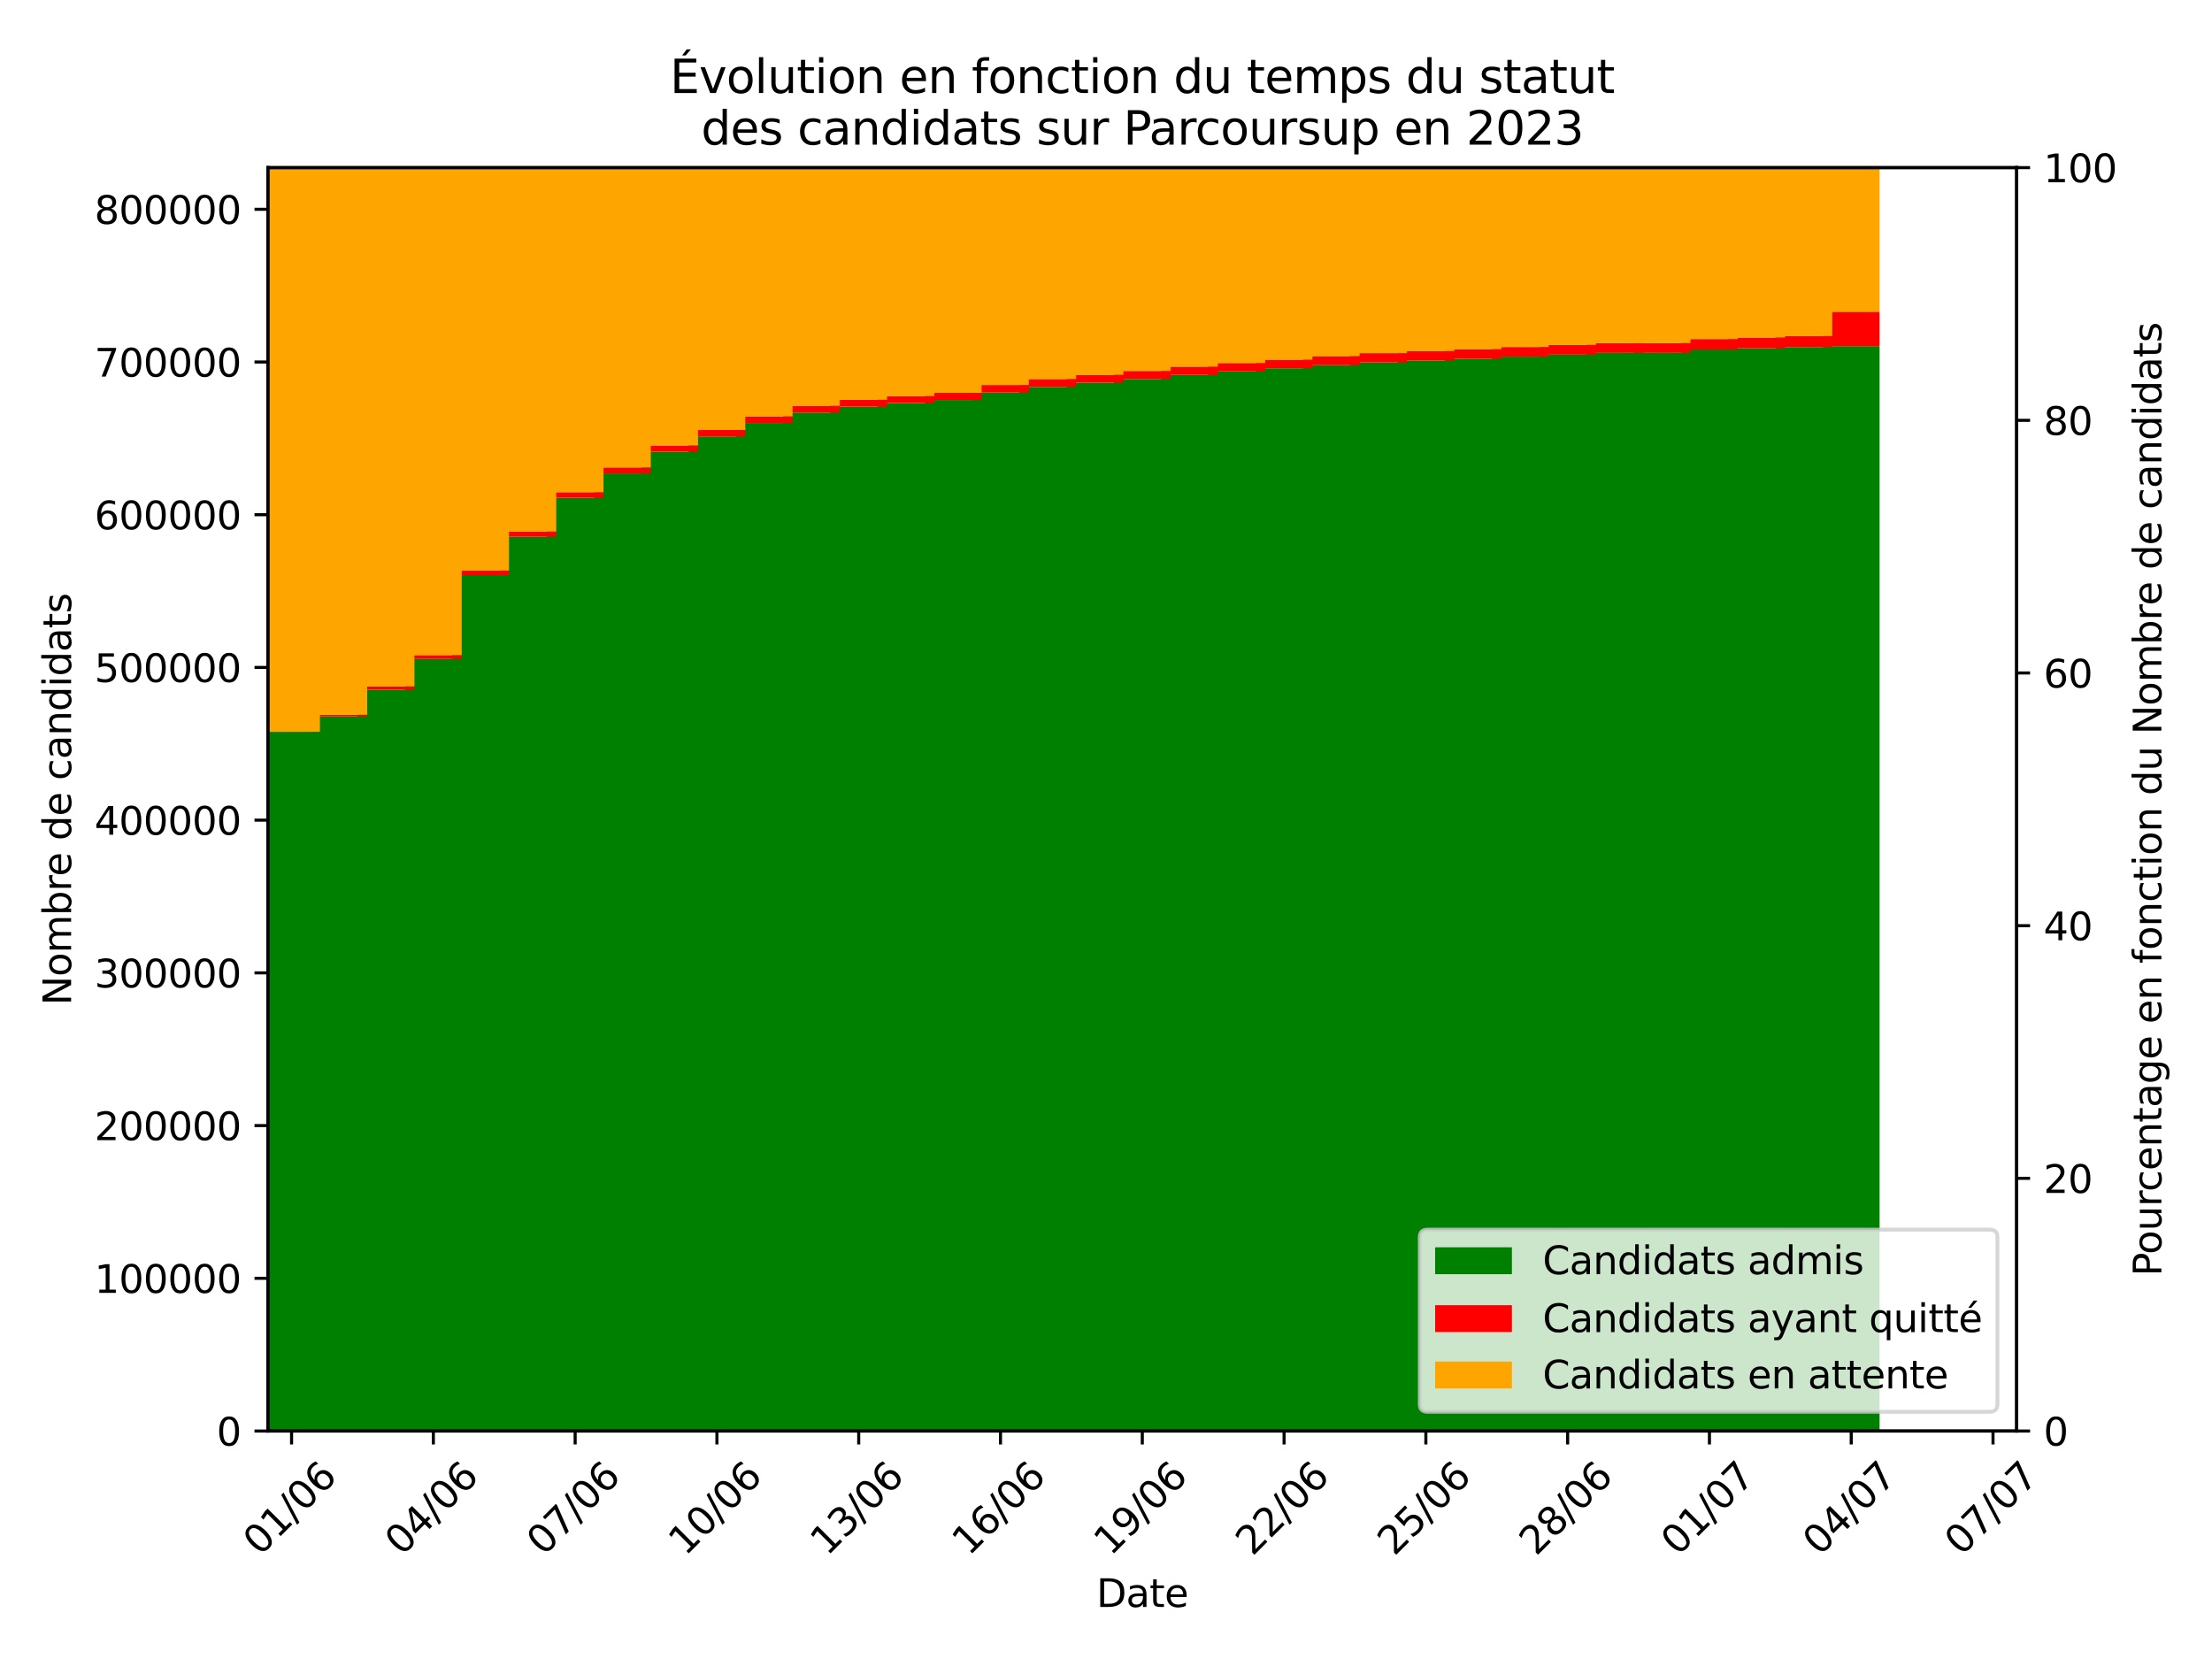 <?xml version="1.0" encoding="utf-8" standalone="no"?>
<!DOCTYPE svg PUBLIC "-//W3C//DTD SVG 1.1//EN"
  "http://www.w3.org/Graphics/SVG/1.1/DTD/svg11.dtd">
<svg xmlns:xlink="http://www.w3.org/1999/xlink" width="576pt" height="432pt" viewBox="0 0 576 432" xmlns="http://www.w3.org/2000/svg" version="1.1">
 <defs>
  <style type="text/css">*{stroke-linejoin: round; stroke-linecap: butt}</style>
 </defs>
 <g id="figure_1">
  <g id="patch_1">
   <path d="M 0 432 
L 576 432 
L 576 0 
L 0 0 
z
" style="fill: #ffffff"/>
  </g>
  <g id="axes_1">
   <g id="patch_2">
    <path d="M 69.77 372.628 
L 525.13 372.628 
L 525.13 43.656 
L 69.77 43.656 
z
" style="fill: #ffffff"/>
   </g>
   <g id="patch_3">
    <path d="M 68.539 372.628 
L 83.308 372.628 
L 83.308 190.56 
L 68.539 190.56 
z
" clip-path="url(#pc86b290480)" style="fill: #008000"/>
   </g>
   <g id="patch_4">
    <path d="M 80.846 372.628 
L 95.615 372.628 
L 95.615 186.558 
L 80.846 186.558 
z
" clip-path="url(#pc86b290480)" style="fill: #008000"/>
   </g>
   <g id="patch_5">
    <path d="M 93.153 372.628 
L 107.922 372.628 
L 107.922 179.596 
L 93.153 179.596 
z
" clip-path="url(#pc86b290480)" style="fill: #008000"/>
   </g>
   <g id="patch_6">
    <path d="M 105.46 372.628 
L 120.229 372.628 
L 120.229 171.596 
L 105.46 171.596 
z
" clip-path="url(#pc86b290480)" style="fill: #008000"/>
   </g>
   <g id="patch_7">
    <path d="M 117.767 372.628 
L 132.536 372.628 
L 132.536 149.763 
L 117.767 149.763 
z
" clip-path="url(#pc86b290480)" style="fill: #008000"/>
   </g>
   <g id="patch_8">
    <path d="M 130.074 372.628 
L 144.843 372.628 
L 144.843 139.785 
L 130.074 139.785 
z
" clip-path="url(#pc86b290480)" style="fill: #008000"/>
   </g>
   <g id="patch_9">
    <path d="M 142.381 372.628 
L 157.15 372.628 
L 157.15 129.633 
L 142.381 129.633 
z
" clip-path="url(#pc86b290480)" style="fill: #008000"/>
   </g>
   <g id="patch_10">
    <path d="M 154.688 372.628 
L 169.457 372.628 
L 169.457 123.285 
L 154.688 123.285 
z
" clip-path="url(#pc86b290480)" style="fill: #008000"/>
   </g>
   <g id="patch_11">
    <path d="M 166.996 372.628 
L 181.764 372.628 
L 181.764 117.625 
L 166.996 117.625 
z
" clip-path="url(#pc86b290480)" style="fill: #008000"/>
   </g>
   <g id="patch_12">
    <path d="M 179.303 372.628 
L 194.071 372.628 
L 194.071 113.652 
L 179.303 113.652 
z
" clip-path="url(#pc86b290480)" style="fill: #008000"/>
   </g>
   <g id="patch_13">
    <path d="M 191.61 372.628 
L 206.378 372.628 
L 206.378 110.15 
L 191.61 110.15 
z
" clip-path="url(#pc86b290480)" style="fill: #008000"/>
   </g>
   <g id="patch_14">
    <path d="M 203.917 372.628 
L 218.685 372.628 
L 218.685 107.447 
L 203.917 107.447 
z
" clip-path="url(#pc86b290480)" style="fill: #008000"/>
   </g>
   <g id="patch_15">
    <path d="M 216.224 372.628 
L 230.992 372.628 
L 230.992 105.902 
L 216.224 105.902 
z
" clip-path="url(#pc86b290480)" style="fill: #008000"/>
   </g>
   <g id="patch_16">
    <path d="M 228.531 372.628 
L 243.299 372.628 
L 243.299 104.963 
L 228.531 104.963 
z
" clip-path="url(#pc86b290480)" style="fill: #008000"/>
   </g>
   <g id="patch_17">
    <path d="M 240.838 372.628 
L 255.606 372.628 
L 255.606 104.159 
L 240.838 104.159 
z
" clip-path="url(#pc86b290480)" style="fill: #008000"/>
   </g>
   <g id="patch_18">
    <path d="M 253.145 372.628 
L 267.913 372.628 
L 267.913 102.23 
L 253.145 102.23 
z
" clip-path="url(#pc86b290480)" style="fill: #008000"/>
   </g>
   <g id="patch_19">
    <path d="M 265.452 372.628 
L 280.22 372.628 
L 280.22 100.739 
L 265.452 100.739 
z
" clip-path="url(#pc86b290480)" style="fill: #008000"/>
   </g>
   <g id="patch_20">
    <path d="M 277.759 372.628 
L 292.527 372.628 
L 292.527 99.666 
L 277.759 99.666 
z
" clip-path="url(#pc86b290480)" style="fill: #008000"/>
   </g>
   <g id="patch_21">
    <path d="M 290.066 372.628 
L 304.834 372.628 
L 304.834 98.692 
L 290.066 98.692 
z
" clip-path="url(#pc86b290480)" style="fill: #008000"/>
   </g>
   <g id="patch_22">
    <path d="M 302.373 372.628 
L 317.141 372.628 
L 317.141 97.625 
L 302.373 97.625 
z
" clip-path="url(#pc86b290480)" style="fill: #008000"/>
   </g>
   <g id="patch_23">
    <path d="M 314.68 372.628 
L 329.448 372.628 
L 329.448 96.711 
L 314.68 96.711 
z
" clip-path="url(#pc86b290480)" style="fill: #008000"/>
   </g>
   <g id="patch_24">
    <path d="M 326.987 372.628 
L 341.755 372.628 
L 341.755 95.887 
L 326.987 95.887 
z
" clip-path="url(#pc86b290480)" style="fill: #008000"/>
   </g>
   <g id="patch_25">
    <path d="M 339.294 372.628 
L 354.062 372.628 
L 354.062 95.099 
L 339.294 95.099 
z
" clip-path="url(#pc86b290480)" style="fill: #008000"/>
   </g>
   <g id="patch_26">
    <path d="M 351.601 372.628 
L 366.369 372.628 
L 366.369 94.376 
L 351.601 94.376 
z
" clip-path="url(#pc86b290480)" style="fill: #008000"/>
   </g>
   <g id="patch_27">
    <path d="M 363.908 372.628 
L 378.676 372.628 
L 378.676 93.87 
L 363.908 93.87 
z
" clip-path="url(#pc86b290480)" style="fill: #008000"/>
   </g>
   <g id="patch_28">
    <path d="M 376.215 372.628 
L 390.983 372.628 
L 390.983 93.407 
L 376.215 93.407 
z
" clip-path="url(#pc86b290480)" style="fill: #008000"/>
   </g>
   <g id="patch_29">
    <path d="M 388.522 372.628 
L 403.29 372.628 
L 403.29 92.868 
L 388.522 92.868 
z
" clip-path="url(#pc86b290480)" style="fill: #008000"/>
   </g>
   <g id="patch_30">
    <path d="M 400.829 372.628 
L 415.597 372.628 
L 415.597 92.358 
L 400.829 92.358 
z
" clip-path="url(#pc86b290480)" style="fill: #008000"/>
   </g>
   <g id="patch_31">
    <path d="M 413.136 372.628 
L 427.904 372.628 
L 427.904 91.898 
L 413.136 91.898 
z
" clip-path="url(#pc86b290480)" style="fill: #008000"/>
   </g>
   <g id="patch_32">
    <path d="M 425.443 372.628 
L 440.212 372.628 
L 440.212 91.898 
L 425.443 91.898 
z
" clip-path="url(#pc86b290480)" style="fill: #008000"/>
   </g>
   <g id="patch_33">
    <path d="M 437.75 372.628 
L 452.519 372.628 
L 452.519 91.007 
L 437.75 91.007 
z
" clip-path="url(#pc86b290480)" style="fill: #008000"/>
   </g>
   <g id="patch_34">
    <path d="M 450.057 372.628 
L 464.826 372.628 
L 464.826 90.7 
L 450.057 90.7 
z
" clip-path="url(#pc86b290480)" style="fill: #008000"/>
   </g>
   <g id="patch_35">
    <path d="M 462.364 372.628 
L 477.133 372.628 
L 477.133 90.377 
L 462.364 90.377 
z
" clip-path="url(#pc86b290480)" style="fill: #008000"/>
   </g>
   <g id="patch_36">
    <path d="M 474.671 372.628 
L 489.44 372.628 
L 489.44 90.133 
L 474.671 90.133 
z
" clip-path="url(#pc86b290480)" style="fill: #008000"/>
   </g>
   <g id="patch_37">
    <path d="M 486.978 372.628 
L 501.747 372.628 
L 501.747 372.628 
L 486.978 372.628 
z
" clip-path="url(#pc86b290480)" style="fill: #008000"/>
   </g>
   <g id="patch_38">
    <path d="M 499.285 372.628 
L 514.054 372.628 
L 514.054 372.628 
L 499.285 372.628 
z
" clip-path="url(#pc86b290480)" style="fill: #008000"/>
   </g>
   <g id="patch_39">
    <path d="M 511.592 372.628 
L 526.361 372.628 
L 526.361 372.628 
L 511.592 372.628 
z
" clip-path="url(#pc86b290480)" style="fill: #008000"/>
   </g>
   <g id="patch_40">
    <path d="M 68.539 190.56 
L 83.308 190.56 
L 83.308 190.56 
L 68.539 190.56 
z
" clip-path="url(#pc86b290480)" style="fill: #ff0000"/>
   </g>
   <g id="patch_41">
    <path d="M 80.846 186.558 
L 95.615 186.558 
L 95.615 186.111 
L 80.846 186.111 
z
" clip-path="url(#pc86b290480)" style="fill: #ff0000"/>
   </g>
   <g id="patch_42">
    <path d="M 93.153 179.596 
L 107.922 179.596 
L 107.922 178.724 
L 93.153 178.724 
z
" clip-path="url(#pc86b290480)" style="fill: #ff0000"/>
   </g>
   <g id="patch_43">
    <path d="M 105.46 171.596 
L 120.229 171.596 
L 120.229 170.592 
L 105.46 170.592 
z
" clip-path="url(#pc86b290480)" style="fill: #ff0000"/>
   </g>
   <g id="patch_44">
    <path d="M 117.767 149.763 
L 132.536 149.763 
L 132.536 148.584 
L 117.767 148.584 
z
" clip-path="url(#pc86b290480)" style="fill: #ff0000"/>
   </g>
   <g id="patch_45">
    <path d="M 130.074 139.785 
L 144.843 139.785 
L 144.843 138.429 
L 130.074 138.429 
z
" clip-path="url(#pc86b290480)" style="fill: #ff0000"/>
   </g>
   <g id="patch_46">
    <path d="M 142.381 129.633 
L 157.15 129.633 
L 157.15 128.177 
L 142.381 128.177 
z
" clip-path="url(#pc86b290480)" style="fill: #ff0000"/>
   </g>
   <g id="patch_47">
    <path d="M 154.688 123.285 
L 169.457 123.285 
L 169.457 121.728 
L 154.688 121.728 
z
" clip-path="url(#pc86b290480)" style="fill: #ff0000"/>
   </g>
   <g id="patch_48">
    <path d="M 166.996 117.625 
L 181.764 117.625 
L 181.764 115.993 
L 166.996 115.993 
z
" clip-path="url(#pc86b290480)" style="fill: #ff0000"/>
   </g>
   <g id="patch_49">
    <path d="M 179.303 113.652 
L 194.071 113.652 
L 194.071 111.969 
L 179.303 111.969 
z
" clip-path="url(#pc86b290480)" style="fill: #ff0000"/>
   </g>
   <g id="patch_50">
    <path d="M 191.61 110.15 
L 206.378 110.15 
L 206.378 108.43 
L 191.61 108.43 
z
" clip-path="url(#pc86b290480)" style="fill: #ff0000"/>
   </g>
   <g id="patch_51">
    <path d="M 203.917 107.447 
L 218.685 107.447 
L 218.685 105.699 
L 203.917 105.699 
z
" clip-path="url(#pc86b290480)" style="fill: #ff0000"/>
   </g>
   <g id="patch_52">
    <path d="M 216.224 105.902 
L 230.992 105.902 
L 230.992 104.114 
L 216.224 104.114 
z
" clip-path="url(#pc86b290480)" style="fill: #ff0000"/>
   </g>
   <g id="patch_53">
    <path d="M 228.531 104.963 
L 243.299 104.963 
L 243.299 103.144 
L 228.531 103.144 
z
" clip-path="url(#pc86b290480)" style="fill: #ff0000"/>
   </g>
   <g id="patch_54">
    <path d="M 240.838 104.159 
L 255.606 104.159 
L 255.606 102.305 
L 240.838 102.305 
z
" clip-path="url(#pc86b290480)" style="fill: #ff0000"/>
   </g>
   <g id="patch_55">
    <path d="M 253.145 102.23 
L 267.913 102.23 
L 267.913 100.249 
L 253.145 100.249 
z
" clip-path="url(#pc86b290480)" style="fill: #ff0000"/>
   </g>
   <g id="patch_56">
    <path d="M 265.452 100.739 
L 280.22 100.739 
L 280.22 98.71 
L 265.452 98.71 
z
" clip-path="url(#pc86b290480)" style="fill: #ff0000"/>
   </g>
   <g id="patch_57">
    <path d="M 277.759 99.666 
L 292.527 99.666 
L 292.527 97.594 
L 277.759 97.594 
z
" clip-path="url(#pc86b290480)" style="fill: #ff0000"/>
   </g>
   <g id="patch_58">
    <path d="M 290.066 98.692 
L 304.834 98.692 
L 304.834 96.594 
L 290.066 96.594 
z
" clip-path="url(#pc86b290480)" style="fill: #ff0000"/>
   </g>
   <g id="patch_59">
    <path d="M 302.373 97.625 
L 317.141 97.625 
L 317.141 95.485 
L 302.373 95.485 
z
" clip-path="url(#pc86b290480)" style="fill: #ff0000"/>
   </g>
   <g id="patch_60">
    <path d="M 314.68 96.711 
L 329.448 96.711 
L 329.448 94.535 
L 314.68 94.535 
z
" clip-path="url(#pc86b290480)" style="fill: #ff0000"/>
   </g>
   <g id="patch_61">
    <path d="M 326.987 95.887 
L 341.755 95.887 
L 341.755 93.668 
L 326.987 93.668 
z
" clip-path="url(#pc86b290480)" style="fill: #ff0000"/>
   </g>
   <g id="patch_62">
    <path d="M 339.294 95.099 
L 354.062 95.099 
L 354.062 92.741 
L 339.294 92.741 
z
" clip-path="url(#pc86b290480)" style="fill: #ff0000"/>
   </g>
   <g id="patch_63">
    <path d="M 351.601 94.376 
L 366.369 94.376 
L 366.369 91.954 
L 351.601 91.954 
z
" clip-path="url(#pc86b290480)" style="fill: #ff0000"/>
   </g>
   <g id="patch_64">
    <path d="M 363.908 93.87 
L 378.676 93.87 
L 378.676 91.421 
L 363.908 91.421 
z
" clip-path="url(#pc86b290480)" style="fill: #ff0000"/>
   </g>
   <g id="patch_65">
    <path d="M 376.215 93.407 
L 390.983 93.407 
L 390.983 90.935 
L 376.215 90.935 
z
" clip-path="url(#pc86b290480)" style="fill: #ff0000"/>
   </g>
   <g id="patch_66">
    <path d="M 388.522 92.868 
L 403.29 92.868 
L 403.29 90.357 
L 388.522 90.357 
z
" clip-path="url(#pc86b290480)" style="fill: #ff0000"/>
   </g>
   <g id="patch_67">
    <path d="M 400.829 92.358 
L 415.597 92.358 
L 415.597 89.815 
L 400.829 89.815 
z
" clip-path="url(#pc86b290480)" style="fill: #ff0000"/>
   </g>
   <g id="patch_68">
    <path d="M 413.136 91.898 
L 427.904 91.898 
L 427.904 89.329 
L 413.136 89.329 
z
" clip-path="url(#pc86b290480)" style="fill: #ff0000"/>
   </g>
   <g id="patch_69">
    <path d="M 425.443 91.898 
L 440.212 91.898 
L 440.212 89.329 
L 425.443 89.329 
z
" clip-path="url(#pc86b290480)" style="fill: #ff0000"/>
   </g>
   <g id="patch_70">
    <path d="M 437.75 91.007 
L 452.519 91.007 
L 452.519 88.286 
L 437.75 88.286 
z
" clip-path="url(#pc86b290480)" style="fill: #ff0000"/>
   </g>
   <g id="patch_71">
    <path d="M 450.057 90.7 
L 464.826 90.7 
L 464.826 87.897 
L 450.057 87.897 
z
" clip-path="url(#pc86b290480)" style="fill: #ff0000"/>
   </g>
   <g id="patch_72">
    <path d="M 462.364 90.377 
L 477.133 90.377 
L 477.133 87.525 
L 462.364 87.525 
z
" clip-path="url(#pc86b290480)" style="fill: #ff0000"/>
   </g>
   <g id="patch_73">
    <path d="M 474.671 90.133 
L 489.44 90.133 
L 489.44 81.188 
L 474.671 81.188 
z
" clip-path="url(#pc86b290480)" style="fill: #ff0000"/>
   </g>
   <g id="patch_74">
    <path d="M 486.978 372.628 
L 501.747 372.628 
L 501.747 372.628 
L 486.978 372.628 
z
" clip-path="url(#pc86b290480)" style="fill: #ff0000"/>
   </g>
   <g id="patch_75">
    <path d="M 499.285 372.628 
L 514.054 372.628 
L 514.054 372.628 
L 499.285 372.628 
z
" clip-path="url(#pc86b290480)" style="fill: #ff0000"/>
   </g>
   <g id="patch_76">
    <path d="M 511.592 372.628 
L 526.361 372.628 
L 526.361 372.628 
L 511.592 372.628 
z
" clip-path="url(#pc86b290480)" style="fill: #ff0000"/>
   </g>
   <g id="patch_77">
    <path d="M 68.539 190.56 
L 83.308 190.56 
L 83.308 43.656 
L 68.539 43.656 
z
" clip-path="url(#pc86b290480)" style="fill: #ffa500"/>
   </g>
   <g id="patch_78">
    <path d="M 80.846 186.111 
L 95.615 186.111 
L 95.615 43.656 
L 80.846 43.656 
z
" clip-path="url(#pc86b290480)" style="fill: #ffa500"/>
   </g>
   <g id="patch_79">
    <path d="M 93.153 178.724 
L 107.922 178.724 
L 107.922 43.656 
L 93.153 43.656 
z
" clip-path="url(#pc86b290480)" style="fill: #ffa500"/>
   </g>
   <g id="patch_80">
    <path d="M 105.46 170.592 
L 120.229 170.592 
L 120.229 43.656 
L 105.46 43.656 
z
" clip-path="url(#pc86b290480)" style="fill: #ffa500"/>
   </g>
   <g id="patch_81">
    <path d="M 117.767 148.584 
L 132.536 148.584 
L 132.536 43.656 
L 117.767 43.656 
z
" clip-path="url(#pc86b290480)" style="fill: #ffa500"/>
   </g>
   <g id="patch_82">
    <path d="M 130.074 138.429 
L 144.843 138.429 
L 144.843 43.656 
L 130.074 43.656 
z
" clip-path="url(#pc86b290480)" style="fill: #ffa500"/>
   </g>
   <g id="patch_83">
    <path d="M 142.381 128.177 
L 157.15 128.177 
L 157.15 43.656 
L 142.381 43.656 
z
" clip-path="url(#pc86b290480)" style="fill: #ffa500"/>
   </g>
   <g id="patch_84">
    <path d="M 154.688 121.728 
L 169.457 121.728 
L 169.457 43.656 
L 154.688 43.656 
z
" clip-path="url(#pc86b290480)" style="fill: #ffa500"/>
   </g>
   <g id="patch_85">
    <path d="M 166.996 115.993 
L 181.764 115.993 
L 181.764 43.656 
L 166.996 43.656 
z
" clip-path="url(#pc86b290480)" style="fill: #ffa500"/>
   </g>
   <g id="patch_86">
    <path d="M 179.303 111.969 
L 194.071 111.969 
L 194.071 43.656 
L 179.303 43.656 
z
" clip-path="url(#pc86b290480)" style="fill: #ffa500"/>
   </g>
   <g id="patch_87">
    <path d="M 191.61 108.43 
L 206.378 108.43 
L 206.378 43.656 
L 191.61 43.656 
z
" clip-path="url(#pc86b290480)" style="fill: #ffa500"/>
   </g>
   <g id="patch_88">
    <path d="M 203.917 105.699 
L 218.685 105.699 
L 218.685 43.656 
L 203.917 43.656 
z
" clip-path="url(#pc86b290480)" style="fill: #ffa500"/>
   </g>
   <g id="patch_89">
    <path d="M 216.224 104.114 
L 230.992 104.114 
L 230.992 43.656 
L 216.224 43.656 
z
" clip-path="url(#pc86b290480)" style="fill: #ffa500"/>
   </g>
   <g id="patch_90">
    <path d="M 228.531 103.144 
L 243.299 103.144 
L 243.299 43.656 
L 228.531 43.656 
z
" clip-path="url(#pc86b290480)" style="fill: #ffa500"/>
   </g>
   <g id="patch_91">
    <path d="M 240.838 102.305 
L 255.606 102.305 
L 255.606 43.656 
L 240.838 43.656 
z
" clip-path="url(#pc86b290480)" style="fill: #ffa500"/>
   </g>
   <g id="patch_92">
    <path d="M 253.145 100.249 
L 267.913 100.249 
L 267.913 43.656 
L 253.145 43.656 
z
" clip-path="url(#pc86b290480)" style="fill: #ffa500"/>
   </g>
   <g id="patch_93">
    <path d="M 265.452 98.71 
L 280.22 98.71 
L 280.22 43.656 
L 265.452 43.656 
z
" clip-path="url(#pc86b290480)" style="fill: #ffa500"/>
   </g>
   <g id="patch_94">
    <path d="M 277.759 97.594 
L 292.527 97.594 
L 292.527 43.656 
L 277.759 43.656 
z
" clip-path="url(#pc86b290480)" style="fill: #ffa500"/>
   </g>
   <g id="patch_95">
    <path d="M 290.066 96.594 
L 304.834 96.594 
L 304.834 43.656 
L 290.066 43.656 
z
" clip-path="url(#pc86b290480)" style="fill: #ffa500"/>
   </g>
   <g id="patch_96">
    <path d="M 302.373 95.485 
L 317.141 95.485 
L 317.141 43.656 
L 302.373 43.656 
z
" clip-path="url(#pc86b290480)" style="fill: #ffa500"/>
   </g>
   <g id="patch_97">
    <path d="M 314.68 94.535 
L 329.448 94.535 
L 329.448 43.656 
L 314.68 43.656 
z
" clip-path="url(#pc86b290480)" style="fill: #ffa500"/>
   </g>
   <g id="patch_98">
    <path d="M 326.987 93.668 
L 341.755 93.668 
L 341.755 43.656 
L 326.987 43.656 
z
" clip-path="url(#pc86b290480)" style="fill: #ffa500"/>
   </g>
   <g id="patch_99">
    <path d="M 339.294 92.741 
L 354.062 92.741 
L 354.062 43.656 
L 339.294 43.656 
z
" clip-path="url(#pc86b290480)" style="fill: #ffa500"/>
   </g>
   <g id="patch_100">
    <path d="M 351.601 91.954 
L 366.369 91.954 
L 366.369 43.656 
L 351.601 43.656 
z
" clip-path="url(#pc86b290480)" style="fill: #ffa500"/>
   </g>
   <g id="patch_101">
    <path d="M 363.908 91.421 
L 378.676 91.421 
L 378.676 43.656 
L 363.908 43.656 
z
" clip-path="url(#pc86b290480)" style="fill: #ffa500"/>
   </g>
   <g id="patch_102">
    <path d="M 376.215 90.935 
L 390.983 90.935 
L 390.983 43.656 
L 376.215 43.656 
z
" clip-path="url(#pc86b290480)" style="fill: #ffa500"/>
   </g>
   <g id="patch_103">
    <path d="M 388.522 90.357 
L 403.29 90.357 
L 403.29 43.656 
L 388.522 43.656 
z
" clip-path="url(#pc86b290480)" style="fill: #ffa500"/>
   </g>
   <g id="patch_104">
    <path d="M 400.829 89.815 
L 415.597 89.815 
L 415.597 43.656 
L 400.829 43.656 
z
" clip-path="url(#pc86b290480)" style="fill: #ffa500"/>
   </g>
   <g id="patch_105">
    <path d="M 413.136 89.329 
L 427.904 89.329 
L 427.904 43.656 
L 413.136 43.656 
z
" clip-path="url(#pc86b290480)" style="fill: #ffa500"/>
   </g>
   <g id="patch_106">
    <path d="M 425.443 89.329 
L 440.212 89.329 
L 440.212 43.656 
L 425.443 43.656 
z
" clip-path="url(#pc86b290480)" style="fill: #ffa500"/>
   </g>
   <g id="patch_107">
    <path d="M 437.75 88.286 
L 452.519 88.286 
L 452.519 43.656 
L 437.75 43.656 
z
" clip-path="url(#pc86b290480)" style="fill: #ffa500"/>
   </g>
   <g id="patch_108">
    <path d="M 450.057 87.897 
L 464.826 87.897 
L 464.826 43.656 
L 450.057 43.656 
z
" clip-path="url(#pc86b290480)" style="fill: #ffa500"/>
   </g>
   <g id="patch_109">
    <path d="M 462.364 87.525 
L 477.133 87.525 
L 477.133 43.656 
L 462.364 43.656 
z
" clip-path="url(#pc86b290480)" style="fill: #ffa500"/>
   </g>
   <g id="patch_110">
    <path d="M 474.671 81.188 
L 489.44 81.188 
L 489.44 43.656 
L 474.671 43.656 
z
" clip-path="url(#pc86b290480)" style="fill: #ffa500"/>
   </g>
   <g id="patch_111">
    <path d="M 486.978 372.628 
L 501.747 372.628 
L 501.747 372.628 
L 486.978 372.628 
z
" clip-path="url(#pc86b290480)" style="fill: #ffa500"/>
   </g>
   <g id="patch_112">
    <path d="M 499.285 372.628 
L 514.054 372.628 
L 514.054 372.628 
L 499.285 372.628 
z
" clip-path="url(#pc86b290480)" style="fill: #ffa500"/>
   </g>
   <g id="patch_113">
    <path d="M 511.592 372.628 
L 526.361 372.628 
L 526.361 372.628 
L 511.592 372.628 
z
" clip-path="url(#pc86b290480)" style="fill: #ffa500"/>
   </g>
   <g id="matplotlib.axis_1">
    <g id="xtick_1">
     <g id="line2d_1">
      <defs>
       <path id="m80a65670ed" d="M 0 0 
L 0 3.5 
" style="stroke: #000000; stroke-width: 0.8"/>
      </defs>
      <g>
       <use xlink:href="#m80a65670ed" x="75.924" y="372.628" style="stroke: #000000; stroke-width: 0.8"/>
      </g>
     </g>
     <g id="text_1">
      <!-- 01/06 -->
      <g transform="translate(67.686 405.379) rotate(-45) scale(0.1 -0.1)">
       <defs>
        <path id="DejaVuSans-30" d="M 2034 4250 
Q 1547 4250 1301 3770 
Q 1056 3291 1056 2328 
Q 1056 1369 1301 889 
Q 1547 409 2034 409 
Q 2525 409 2770 889 
Q 3016 1369 3016 2328 
Q 3016 3291 2770 3770 
Q 2525 4250 2034 4250 
z
M 2034 4750 
Q 2819 4750 3233 4129 
Q 3647 3509 3647 2328 
Q 3647 1150 3233 529 
Q 2819 -91 2034 -91 
Q 1250 -91 836 529 
Q 422 1150 422 2328 
Q 422 3509 836 4129 
Q 1250 4750 2034 4750 
z
" transform="scale(0.016)"/>
        <path id="DejaVuSans-31" d="M 794 531 
L 1825 531 
L 1825 4091 
L 703 3866 
L 703 4441 
L 1819 4666 
L 2450 4666 
L 2450 531 
L 3481 531 
L 3481 0 
L 794 0 
L 794 531 
z
" transform="scale(0.016)"/>
        <path id="DejaVuSans-2f" d="M 1625 4666 
L 2156 4666 
L 531 -594 
L 0 -594 
L 1625 4666 
z
" transform="scale(0.016)"/>
        <path id="DejaVuSans-36" d="M 2113 2584 
Q 1688 2584 1439 2293 
Q 1191 2003 1191 1497 
Q 1191 994 1439 701 
Q 1688 409 2113 409 
Q 2538 409 2786 701 
Q 3034 994 3034 1497 
Q 3034 2003 2786 2293 
Q 2538 2584 2113 2584 
z
M 3366 4563 
L 3366 3988 
Q 3128 4100 2886 4159 
Q 2644 4219 2406 4219 
Q 1781 4219 1451 3797 
Q 1122 3375 1075 2522 
Q 1259 2794 1537 2939 
Q 1816 3084 2150 3084 
Q 2853 3084 3261 2657 
Q 3669 2231 3669 1497 
Q 3669 778 3244 343 
Q 2819 -91 2113 -91 
Q 1303 -91 875 529 
Q 447 1150 447 2328 
Q 447 3434 972 4092 
Q 1497 4750 2381 4750 
Q 2619 4750 2861 4703 
Q 3103 4656 3366 4563 
z
" transform="scale(0.016)"/>
       </defs>
       <use xlink:href="#DejaVuSans-30"/>
       <use xlink:href="#DejaVuSans-31" x="63.623"/>
       <use xlink:href="#DejaVuSans-2f" x="127.246"/>
       <use xlink:href="#DejaVuSans-30" x="160.938"/>
       <use xlink:href="#DejaVuSans-36" x="224.561"/>
      </g>
     </g>
    </g>
    <g id="xtick_2">
     <g id="line2d_2">
      <g>
       <use xlink:href="#m80a65670ed" x="112.845" y="372.628" style="stroke: #000000; stroke-width: 0.8"/>
      </g>
     </g>
     <g id="text_2">
      <!-- 04/06 -->
      <g transform="translate(104.607 405.379) rotate(-45) scale(0.1 -0.1)">
       <defs>
        <path id="DejaVuSans-34" d="M 2419 4116 
L 825 1625 
L 2419 1625 
L 2419 4116 
z
M 2253 4666 
L 3047 4666 
L 3047 1625 
L 3713 1625 
L 3713 1100 
L 3047 1100 
L 3047 0 
L 2419 0 
L 2419 1100 
L 313 1100 
L 313 1709 
L 2253 4666 
z
" transform="scale(0.016)"/>
       </defs>
       <use xlink:href="#DejaVuSans-30"/>
       <use xlink:href="#DejaVuSans-34" x="63.623"/>
       <use xlink:href="#DejaVuSans-2f" x="127.246"/>
       <use xlink:href="#DejaVuSans-30" x="160.938"/>
       <use xlink:href="#DejaVuSans-36" x="224.561"/>
      </g>
     </g>
    </g>
    <g id="xtick_3">
     <g id="line2d_3">
      <g>
       <use xlink:href="#m80a65670ed" x="149.766" y="372.628" style="stroke: #000000; stroke-width: 0.8"/>
      </g>
     </g>
     <g id="text_3">
      <!-- 07/06 -->
      <g transform="translate(141.528 405.379) rotate(-45) scale(0.1 -0.1)">
       <defs>
        <path id="DejaVuSans-37" d="M 525 4666 
L 3525 4666 
L 3525 4397 
L 1831 0 
L 1172 0 
L 2766 4134 
L 525 4134 
L 525 4666 
z
" transform="scale(0.016)"/>
       </defs>
       <use xlink:href="#DejaVuSans-30"/>
       <use xlink:href="#DejaVuSans-37" x="63.623"/>
       <use xlink:href="#DejaVuSans-2f" x="127.246"/>
       <use xlink:href="#DejaVuSans-30" x="160.938"/>
       <use xlink:href="#DejaVuSans-36" x="224.561"/>
      </g>
     </g>
    </g>
    <g id="xtick_4">
     <g id="line2d_4">
      <g>
       <use xlink:href="#m80a65670ed" x="186.687" y="372.628" style="stroke: #000000; stroke-width: 0.8"/>
      </g>
     </g>
     <g id="text_4">
      <!-- 10/06 -->
      <g transform="translate(178.449 405.379) rotate(-45) scale(0.1 -0.1)">
       <use xlink:href="#DejaVuSans-31"/>
       <use xlink:href="#DejaVuSans-30" x="63.623"/>
       <use xlink:href="#DejaVuSans-2f" x="127.246"/>
       <use xlink:href="#DejaVuSans-30" x="160.938"/>
       <use xlink:href="#DejaVuSans-36" x="224.561"/>
      </g>
     </g>
    </g>
    <g id="xtick_5">
     <g id="line2d_5">
      <g>
       <use xlink:href="#m80a65670ed" x="223.608" y="372.628" style="stroke: #000000; stroke-width: 0.8"/>
      </g>
     </g>
     <g id="text_5">
      <!-- 13/06 -->
      <g transform="translate(215.37 405.379) rotate(-45) scale(0.1 -0.1)">
       <defs>
        <path id="DejaVuSans-33" d="M 2597 2516 
Q 3050 2419 3304 2112 
Q 3559 1806 3559 1356 
Q 3559 666 3084 287 
Q 2609 -91 1734 -91 
Q 1441 -91 1130 -33 
Q 819 25 488 141 
L 488 750 
Q 750 597 1062 519 
Q 1375 441 1716 441 
Q 2309 441 2620 675 
Q 2931 909 2931 1356 
Q 2931 1769 2642 2001 
Q 2353 2234 1838 2234 
L 1294 2234 
L 1294 2753 
L 1863 2753 
Q 2328 2753 2575 2939 
Q 2822 3125 2822 3475 
Q 2822 3834 2567 4026 
Q 2313 4219 1838 4219 
Q 1578 4219 1281 4162 
Q 984 4106 628 3988 
L 628 4550 
Q 988 4650 1302 4700 
Q 1616 4750 1894 4750 
Q 2613 4750 3031 4423 
Q 3450 4097 3450 3541 
Q 3450 3153 3228 2886 
Q 3006 2619 2597 2516 
z
" transform="scale(0.016)"/>
       </defs>
       <use xlink:href="#DejaVuSans-31"/>
       <use xlink:href="#DejaVuSans-33" x="63.623"/>
       <use xlink:href="#DejaVuSans-2f" x="127.246"/>
       <use xlink:href="#DejaVuSans-30" x="160.938"/>
       <use xlink:href="#DejaVuSans-36" x="224.561"/>
      </g>
     </g>
    </g>
    <g id="xtick_6">
     <g id="line2d_6">
      <g>
       <use xlink:href="#m80a65670ed" x="260.529" y="372.628" style="stroke: #000000; stroke-width: 0.8"/>
      </g>
     </g>
     <g id="text_6">
      <!-- 16/06 -->
      <g transform="translate(252.291 405.379) rotate(-45) scale(0.1 -0.1)">
       <use xlink:href="#DejaVuSans-31"/>
       <use xlink:href="#DejaVuSans-36" x="63.623"/>
       <use xlink:href="#DejaVuSans-2f" x="127.246"/>
       <use xlink:href="#DejaVuSans-30" x="160.938"/>
       <use xlink:href="#DejaVuSans-36" x="224.561"/>
      </g>
     </g>
    </g>
    <g id="xtick_7">
     <g id="line2d_7">
      <g>
       <use xlink:href="#m80a65670ed" x="297.45" y="372.628" style="stroke: #000000; stroke-width: 0.8"/>
      </g>
     </g>
     <g id="text_7">
      <!-- 19/06 -->
      <g transform="translate(289.212 405.379) rotate(-45) scale(0.1 -0.1)">
       <defs>
        <path id="DejaVuSans-39" d="M 703 97 
L 703 672 
Q 941 559 1184 500 
Q 1428 441 1663 441 
Q 2288 441 2617 861 
Q 2947 1281 2994 2138 
Q 2813 1869 2534 1725 
Q 2256 1581 1919 1581 
Q 1219 1581 811 2004 
Q 403 2428 403 3163 
Q 403 3881 828 4315 
Q 1253 4750 1959 4750 
Q 2769 4750 3195 4129 
Q 3622 3509 3622 2328 
Q 3622 1225 3098 567 
Q 2575 -91 1691 -91 
Q 1453 -91 1209 -44 
Q 966 3 703 97 
z
M 1959 2075 
Q 2384 2075 2632 2365 
Q 2881 2656 2881 3163 
Q 2881 3666 2632 3958 
Q 2384 4250 1959 4250 
Q 1534 4250 1286 3958 
Q 1038 3666 1038 3163 
Q 1038 2656 1286 2365 
Q 1534 2075 1959 2075 
z
" transform="scale(0.016)"/>
       </defs>
       <use xlink:href="#DejaVuSans-31"/>
       <use xlink:href="#DejaVuSans-39" x="63.623"/>
       <use xlink:href="#DejaVuSans-2f" x="127.246"/>
       <use xlink:href="#DejaVuSans-30" x="160.938"/>
       <use xlink:href="#DejaVuSans-36" x="224.561"/>
      </g>
     </g>
    </g>
    <g id="xtick_8">
     <g id="line2d_8">
      <g>
       <use xlink:href="#m80a65670ed" x="334.371" y="372.628" style="stroke: #000000; stroke-width: 0.8"/>
      </g>
     </g>
     <g id="text_8">
      <!-- 22/06 -->
      <g transform="translate(326.133 405.379) rotate(-45) scale(0.1 -0.1)">
       <defs>
        <path id="DejaVuSans-32" d="M 1228 531 
L 3431 531 
L 3431 0 
L 469 0 
L 469 531 
Q 828 903 1448 1529 
Q 2069 2156 2228 2338 
Q 2531 2678 2651 2914 
Q 2772 3150 2772 3378 
Q 2772 3750 2511 3984 
Q 2250 4219 1831 4219 
Q 1534 4219 1204 4116 
Q 875 4013 500 3803 
L 500 4441 
Q 881 4594 1212 4672 
Q 1544 4750 1819 4750 
Q 2544 4750 2975 4387 
Q 3406 4025 3406 3419 
Q 3406 3131 3298 2873 
Q 3191 2616 2906 2266 
Q 2828 2175 2409 1742 
Q 1991 1309 1228 531 
z
" transform="scale(0.016)"/>
       </defs>
       <use xlink:href="#DejaVuSans-32"/>
       <use xlink:href="#DejaVuSans-32" x="63.623"/>
       <use xlink:href="#DejaVuSans-2f" x="127.246"/>
       <use xlink:href="#DejaVuSans-30" x="160.938"/>
       <use xlink:href="#DejaVuSans-36" x="224.561"/>
      </g>
     </g>
    </g>
    <g id="xtick_9">
     <g id="line2d_9">
      <g>
       <use xlink:href="#m80a65670ed" x="371.292" y="372.628" style="stroke: #000000; stroke-width: 0.8"/>
      </g>
     </g>
     <g id="text_9">
      <!-- 25/06 -->
      <g transform="translate(363.054 405.379) rotate(-45) scale(0.1 -0.1)">
       <defs>
        <path id="DejaVuSans-35" d="M 691 4666 
L 3169 4666 
L 3169 4134 
L 1269 4134 
L 1269 2991 
Q 1406 3038 1543 3061 
Q 1681 3084 1819 3084 
Q 2600 3084 3056 2656 
Q 3513 2228 3513 1497 
Q 3513 744 3044 326 
Q 2575 -91 1722 -91 
Q 1428 -91 1123 -41 
Q 819 9 494 109 
L 494 744 
Q 775 591 1075 516 
Q 1375 441 1709 441 
Q 2250 441 2565 725 
Q 2881 1009 2881 1497 
Q 2881 1984 2565 2268 
Q 2250 2553 1709 2553 
Q 1456 2553 1204 2497 
Q 953 2441 691 2322 
L 691 4666 
z
" transform="scale(0.016)"/>
       </defs>
       <use xlink:href="#DejaVuSans-32"/>
       <use xlink:href="#DejaVuSans-35" x="63.623"/>
       <use xlink:href="#DejaVuSans-2f" x="127.246"/>
       <use xlink:href="#DejaVuSans-30" x="160.938"/>
       <use xlink:href="#DejaVuSans-36" x="224.561"/>
      </g>
     </g>
    </g>
    <g id="xtick_10">
     <g id="line2d_10">
      <g>
       <use xlink:href="#m80a65670ed" x="408.213" y="372.628" style="stroke: #000000; stroke-width: 0.8"/>
      </g>
     </g>
     <g id="text_10">
      <!-- 28/06 -->
      <g transform="translate(399.975 405.379) rotate(-45) scale(0.1 -0.1)">
       <defs>
        <path id="DejaVuSans-38" d="M 2034 2216 
Q 1584 2216 1326 1975 
Q 1069 1734 1069 1313 
Q 1069 891 1326 650 
Q 1584 409 2034 409 
Q 2484 409 2743 651 
Q 3003 894 3003 1313 
Q 3003 1734 2745 1975 
Q 2488 2216 2034 2216 
z
M 1403 2484 
Q 997 2584 770 2862 
Q 544 3141 544 3541 
Q 544 4100 942 4425 
Q 1341 4750 2034 4750 
Q 2731 4750 3128 4425 
Q 3525 4100 3525 3541 
Q 3525 3141 3298 2862 
Q 3072 2584 2669 2484 
Q 3125 2378 3379 2068 
Q 3634 1759 3634 1313 
Q 3634 634 3220 271 
Q 2806 -91 2034 -91 
Q 1263 -91 848 271 
Q 434 634 434 1313 
Q 434 1759 690 2068 
Q 947 2378 1403 2484 
z
M 1172 3481 
Q 1172 3119 1398 2916 
Q 1625 2713 2034 2713 
Q 2441 2713 2670 2916 
Q 2900 3119 2900 3481 
Q 2900 3844 2670 4047 
Q 2441 4250 2034 4250 
Q 1625 4250 1398 4047 
Q 1172 3844 1172 3481 
z
" transform="scale(0.016)"/>
       </defs>
       <use xlink:href="#DejaVuSans-32"/>
       <use xlink:href="#DejaVuSans-38" x="63.623"/>
       <use xlink:href="#DejaVuSans-2f" x="127.246"/>
       <use xlink:href="#DejaVuSans-30" x="160.938"/>
       <use xlink:href="#DejaVuSans-36" x="224.561"/>
      </g>
     </g>
    </g>
    <g id="xtick_11">
     <g id="line2d_11">
      <g>
       <use xlink:href="#m80a65670ed" x="445.134" y="372.628" style="stroke: #000000; stroke-width: 0.8"/>
      </g>
     </g>
     <g id="text_11">
      <!-- 01/07 -->
      <g transform="translate(436.897 405.379) rotate(-45) scale(0.1 -0.1)">
       <use xlink:href="#DejaVuSans-30"/>
       <use xlink:href="#DejaVuSans-31" x="63.623"/>
       <use xlink:href="#DejaVuSans-2f" x="127.246"/>
       <use xlink:href="#DejaVuSans-30" x="160.938"/>
       <use xlink:href="#DejaVuSans-37" x="224.561"/>
      </g>
     </g>
    </g>
    <g id="xtick_12">
     <g id="line2d_12">
      <g>
       <use xlink:href="#m80a65670ed" x="482.055" y="372.628" style="stroke: #000000; stroke-width: 0.8"/>
      </g>
     </g>
     <g id="text_12">
      <!-- 04/07 -->
      <g transform="translate(473.818 405.379) rotate(-45) scale(0.1 -0.1)">
       <use xlink:href="#DejaVuSans-30"/>
       <use xlink:href="#DejaVuSans-34" x="63.623"/>
       <use xlink:href="#DejaVuSans-2f" x="127.246"/>
       <use xlink:href="#DejaVuSans-30" x="160.938"/>
       <use xlink:href="#DejaVuSans-37" x="224.561"/>
      </g>
     </g>
    </g>
    <g id="xtick_13">
     <g id="line2d_13">
      <g>
       <use xlink:href="#m80a65670ed" x="518.976" y="372.628" style="stroke: #000000; stroke-width: 0.8"/>
      </g>
     </g>
     <g id="text_13">
      <!-- 07/07 -->
      <g transform="translate(510.739 405.379) rotate(-45) scale(0.1 -0.1)">
       <use xlink:href="#DejaVuSans-30"/>
       <use xlink:href="#DejaVuSans-37" x="63.623"/>
       <use xlink:href="#DejaVuSans-2f" x="127.246"/>
       <use xlink:href="#DejaVuSans-30" x="160.938"/>
       <use xlink:href="#DejaVuSans-37" x="224.561"/>
      </g>
     </g>
    </g>
    <g id="text_14">
     <!-- Date -->
     <g transform="translate(285.499 418.448) scale(0.1 -0.1)">
      <defs>
       <path id="DejaVuSans-44" d="M 1259 4147 
L 1259 519 
L 2022 519 
Q 2988 519 3436 956 
Q 3884 1394 3884 2338 
Q 3884 3275 3436 3711 
Q 2988 4147 2022 4147 
L 1259 4147 
z
M 628 4666 
L 1925 4666 
Q 3281 4666 3915 4102 
Q 4550 3538 4550 2338 
Q 4550 1131 3912 565 
Q 3275 0 1925 0 
L 628 0 
L 628 4666 
z
" transform="scale(0.016)"/>
       <path id="DejaVuSans-61" d="M 2194 1759 
Q 1497 1759 1228 1600 
Q 959 1441 959 1056 
Q 959 750 1161 570 
Q 1363 391 1709 391 
Q 2188 391 2477 730 
Q 2766 1069 2766 1631 
L 2766 1759 
L 2194 1759 
z
M 3341 1997 
L 3341 0 
L 2766 0 
L 2766 531 
Q 2569 213 2275 61 
Q 1981 -91 1556 -91 
Q 1019 -91 701 211 
Q 384 513 384 1019 
Q 384 1609 779 1909 
Q 1175 2209 1959 2209 
L 2766 2209 
L 2766 2266 
Q 2766 2663 2505 2880 
Q 2244 3097 1772 3097 
Q 1472 3097 1187 3025 
Q 903 2953 641 2809 
L 641 3341 
Q 956 3463 1253 3523 
Q 1550 3584 1831 3584 
Q 2591 3584 2966 3190 
Q 3341 2797 3341 1997 
z
" transform="scale(0.016)"/>
       <path id="DejaVuSans-74" d="M 1172 4494 
L 1172 3500 
L 2356 3500 
L 2356 3053 
L 1172 3053 
L 1172 1153 
Q 1172 725 1289 603 
Q 1406 481 1766 481 
L 2356 481 
L 2356 0 
L 1766 0 
Q 1100 0 847 248 
Q 594 497 594 1153 
L 594 3053 
L 172 3053 
L 172 3500 
L 594 3500 
L 594 4494 
L 1172 4494 
z
" transform="scale(0.016)"/>
       <path id="DejaVuSans-65" d="M 3597 1894 
L 3597 1613 
L 953 1613 
Q 991 1019 1311 708 
Q 1631 397 2203 397 
Q 2534 397 2845 478 
Q 3156 559 3463 722 
L 3463 178 
Q 3153 47 2828 -22 
Q 2503 -91 2169 -91 
Q 1331 -91 842 396 
Q 353 884 353 1716 
Q 353 2575 817 3079 
Q 1281 3584 2069 3584 
Q 2775 3584 3186 3129 
Q 3597 2675 3597 1894 
z
M 3022 2063 
Q 3016 2534 2758 2815 
Q 2500 3097 2075 3097 
Q 1594 3097 1305 2825 
Q 1016 2553 972 2059 
L 3022 2063 
z
" transform="scale(0.016)"/>
      </defs>
      <use xlink:href="#DejaVuSans-44"/>
      <use xlink:href="#DejaVuSans-61" x="77.002"/>
      <use xlink:href="#DejaVuSans-74" x="138.281"/>
      <use xlink:href="#DejaVuSans-65" x="177.49"/>
     </g>
    </g>
   </g>
   <g id="matplotlib.axis_2">
    <g id="ytick_1">
     <g id="line2d_14">
      <defs>
       <path id="m8c5153c92c" d="M 0 0 
L -3.5 0 
" style="stroke: #000000; stroke-width: 0.8"/>
      </defs>
      <g>
       <use xlink:href="#m8c5153c92c" x="69.77" y="372.628" style="stroke: #000000; stroke-width: 0.8"/>
      </g>
     </g>
     <g id="text_15">
      <!-- 0 -->
      <g transform="translate(56.407 376.427) scale(0.1 -0.1)">
       <use xlink:href="#DejaVuSans-30"/>
      </g>
     </g>
    </g>
    <g id="ytick_2">
     <g id="line2d_15">
      <g>
       <use xlink:href="#m8c5153c92c" x="69.77" y="332.862" style="stroke: #000000; stroke-width: 0.8"/>
      </g>
     </g>
     <g id="text_16">
      <!-- 100000 -->
      <g transform="translate(24.595 336.661) scale(0.1 -0.1)">
       <use xlink:href="#DejaVuSans-31"/>
       <use xlink:href="#DejaVuSans-30" x="63.623"/>
       <use xlink:href="#DejaVuSans-30" x="127.246"/>
       <use xlink:href="#DejaVuSans-30" x="190.869"/>
       <use xlink:href="#DejaVuSans-30" x="254.492"/>
       <use xlink:href="#DejaVuSans-30" x="318.115"/>
      </g>
     </g>
    </g>
    <g id="ytick_3">
     <g id="line2d_16">
      <g>
       <use xlink:href="#m8c5153c92c" x="69.77" y="293.096" style="stroke: #000000; stroke-width: 0.8"/>
      </g>
     </g>
     <g id="text_17">
      <!-- 200000 -->
      <g transform="translate(24.595 296.895) scale(0.1 -0.1)">
       <use xlink:href="#DejaVuSans-32"/>
       <use xlink:href="#DejaVuSans-30" x="63.623"/>
       <use xlink:href="#DejaVuSans-30" x="127.246"/>
       <use xlink:href="#DejaVuSans-30" x="190.869"/>
       <use xlink:href="#DejaVuSans-30" x="254.492"/>
       <use xlink:href="#DejaVuSans-30" x="318.115"/>
      </g>
     </g>
    </g>
    <g id="ytick_4">
     <g id="line2d_17">
      <g>
       <use xlink:href="#m8c5153c92c" x="69.77" y="253.33" style="stroke: #000000; stroke-width: 0.8"/>
      </g>
     </g>
     <g id="text_18">
      <!-- 300000 -->
      <g transform="translate(24.595 257.129) scale(0.1 -0.1)">
       <use xlink:href="#DejaVuSans-33"/>
       <use xlink:href="#DejaVuSans-30" x="63.623"/>
       <use xlink:href="#DejaVuSans-30" x="127.246"/>
       <use xlink:href="#DejaVuSans-30" x="190.869"/>
       <use xlink:href="#DejaVuSans-30" x="254.492"/>
       <use xlink:href="#DejaVuSans-30" x="318.115"/>
      </g>
     </g>
    </g>
    <g id="ytick_5">
     <g id="line2d_18">
      <g>
       <use xlink:href="#m8c5153c92c" x="69.77" y="213.564" style="stroke: #000000; stroke-width: 0.8"/>
      </g>
     </g>
     <g id="text_19">
      <!-- 400000 -->
      <g transform="translate(24.595 217.363) scale(0.1 -0.1)">
       <use xlink:href="#DejaVuSans-34"/>
       <use xlink:href="#DejaVuSans-30" x="63.623"/>
       <use xlink:href="#DejaVuSans-30" x="127.246"/>
       <use xlink:href="#DejaVuSans-30" x="190.869"/>
       <use xlink:href="#DejaVuSans-30" x="254.492"/>
       <use xlink:href="#DejaVuSans-30" x="318.115"/>
      </g>
     </g>
    </g>
    <g id="ytick_6">
     <g id="line2d_19">
      <g>
       <use xlink:href="#m8c5153c92c" x="69.77" y="173.798" style="stroke: #000000; stroke-width: 0.8"/>
      </g>
     </g>
     <g id="text_20">
      <!-- 500000 -->
      <g transform="translate(24.595 177.597) scale(0.1 -0.1)">
       <use xlink:href="#DejaVuSans-35"/>
       <use xlink:href="#DejaVuSans-30" x="63.623"/>
       <use xlink:href="#DejaVuSans-30" x="127.246"/>
       <use xlink:href="#DejaVuSans-30" x="190.869"/>
       <use xlink:href="#DejaVuSans-30" x="254.492"/>
       <use xlink:href="#DejaVuSans-30" x="318.115"/>
      </g>
     </g>
    </g>
    <g id="ytick_7">
     <g id="line2d_20">
      <g>
       <use xlink:href="#m8c5153c92c" x="69.77" y="134.032" style="stroke: #000000; stroke-width: 0.8"/>
      </g>
     </g>
     <g id="text_21">
      <!-- 600000 -->
      <g transform="translate(24.595 137.832) scale(0.1 -0.1)">
       <use xlink:href="#DejaVuSans-36"/>
       <use xlink:href="#DejaVuSans-30" x="63.623"/>
       <use xlink:href="#DejaVuSans-30" x="127.246"/>
       <use xlink:href="#DejaVuSans-30" x="190.869"/>
       <use xlink:href="#DejaVuSans-30" x="254.492"/>
       <use xlink:href="#DejaVuSans-30" x="318.115"/>
      </g>
     </g>
    </g>
    <g id="ytick_8">
     <g id="line2d_21">
      <g>
       <use xlink:href="#m8c5153c92c" x="69.77" y="94.266" style="stroke: #000000; stroke-width: 0.8"/>
      </g>
     </g>
     <g id="text_22">
      <!-- 700000 -->
      <g transform="translate(24.595 98.066) scale(0.1 -0.1)">
       <use xlink:href="#DejaVuSans-37"/>
       <use xlink:href="#DejaVuSans-30" x="63.623"/>
       <use xlink:href="#DejaVuSans-30" x="127.246"/>
       <use xlink:href="#DejaVuSans-30" x="190.869"/>
       <use xlink:href="#DejaVuSans-30" x="254.492"/>
       <use xlink:href="#DejaVuSans-30" x="318.115"/>
      </g>
     </g>
    </g>
    <g id="ytick_9">
     <g id="line2d_22">
      <g>
       <use xlink:href="#m8c5153c92c" x="69.77" y="54.501" style="stroke: #000000; stroke-width: 0.8"/>
      </g>
     </g>
     <g id="text_23">
      <!-- 800000 -->
      <g transform="translate(24.595 58.3) scale(0.1 -0.1)">
       <use xlink:href="#DejaVuSans-38"/>
       <use xlink:href="#DejaVuSans-30" x="63.623"/>
       <use xlink:href="#DejaVuSans-30" x="127.246"/>
       <use xlink:href="#DejaVuSans-30" x="190.869"/>
       <use xlink:href="#DejaVuSans-30" x="254.492"/>
       <use xlink:href="#DejaVuSans-30" x="318.115"/>
      </g>
     </g>
    </g>
    <g id="text_24">
     <!-- Nombre de candidats -->
     <g transform="translate(18.515 261.783) rotate(-90) scale(0.1 -0.1)">
      <defs>
       <path id="DejaVuSans-4e" d="M 628 4666 
L 1478 4666 
L 3547 763 
L 3547 4666 
L 4159 4666 
L 4159 0 
L 3309 0 
L 1241 3903 
L 1241 0 
L 628 0 
L 628 4666 
z
" transform="scale(0.016)"/>
       <path id="DejaVuSans-6f" d="M 1959 3097 
Q 1497 3097 1228 2736 
Q 959 2375 959 1747 
Q 959 1119 1226 758 
Q 1494 397 1959 397 
Q 2419 397 2687 759 
Q 2956 1122 2956 1747 
Q 2956 2369 2687 2733 
Q 2419 3097 1959 3097 
z
M 1959 3584 
Q 2709 3584 3137 3096 
Q 3566 2609 3566 1747 
Q 3566 888 3137 398 
Q 2709 -91 1959 -91 
Q 1206 -91 779 398 
Q 353 888 353 1747 
Q 353 2609 779 3096 
Q 1206 3584 1959 3584 
z
" transform="scale(0.016)"/>
       <path id="DejaVuSans-6d" d="M 3328 2828 
Q 3544 3216 3844 3400 
Q 4144 3584 4550 3584 
Q 5097 3584 5394 3201 
Q 5691 2819 5691 2113 
L 5691 0 
L 5113 0 
L 5113 2094 
Q 5113 2597 4934 2840 
Q 4756 3084 4391 3084 
Q 3944 3084 3684 2787 
Q 3425 2491 3425 1978 
L 3425 0 
L 2847 0 
L 2847 2094 
Q 2847 2600 2669 2842 
Q 2491 3084 2119 3084 
Q 1678 3084 1418 2786 
Q 1159 2488 1159 1978 
L 1159 0 
L 581 0 
L 581 3500 
L 1159 3500 
L 1159 2956 
Q 1356 3278 1631 3431 
Q 1906 3584 2284 3584 
Q 2666 3584 2933 3390 
Q 3200 3197 3328 2828 
z
" transform="scale(0.016)"/>
       <path id="DejaVuSans-62" d="M 3116 1747 
Q 3116 2381 2855 2742 
Q 2594 3103 2138 3103 
Q 1681 3103 1420 2742 
Q 1159 2381 1159 1747 
Q 1159 1113 1420 752 
Q 1681 391 2138 391 
Q 2594 391 2855 752 
Q 3116 1113 3116 1747 
z
M 1159 2969 
Q 1341 3281 1617 3432 
Q 1894 3584 2278 3584 
Q 2916 3584 3314 3078 
Q 3713 2572 3713 1747 
Q 3713 922 3314 415 
Q 2916 -91 2278 -91 
Q 1894 -91 1617 61 
Q 1341 213 1159 525 
L 1159 0 
L 581 0 
L 581 4863 
L 1159 4863 
L 1159 2969 
z
" transform="scale(0.016)"/>
       <path id="DejaVuSans-72" d="M 2631 2963 
Q 2534 3019 2420 3045 
Q 2306 3072 2169 3072 
Q 1681 3072 1420 2755 
Q 1159 2438 1159 1844 
L 1159 0 
L 581 0 
L 581 3500 
L 1159 3500 
L 1159 2956 
Q 1341 3275 1631 3429 
Q 1922 3584 2338 3584 
Q 2397 3584 2469 3576 
Q 2541 3569 2628 3553 
L 2631 2963 
z
" transform="scale(0.016)"/>
       <path id="DejaVuSans-20" transform="scale(0.016)"/>
       <path id="DejaVuSans-64" d="M 2906 2969 
L 2906 4863 
L 3481 4863 
L 3481 0 
L 2906 0 
L 2906 525 
Q 2725 213 2448 61 
Q 2172 -91 1784 -91 
Q 1150 -91 751 415 
Q 353 922 353 1747 
Q 353 2572 751 3078 
Q 1150 3584 1784 3584 
Q 2172 3584 2448 3432 
Q 2725 3281 2906 2969 
z
M 947 1747 
Q 947 1113 1208 752 
Q 1469 391 1925 391 
Q 2381 391 2643 752 
Q 2906 1113 2906 1747 
Q 2906 2381 2643 2742 
Q 2381 3103 1925 3103 
Q 1469 3103 1208 2742 
Q 947 2381 947 1747 
z
" transform="scale(0.016)"/>
       <path id="DejaVuSans-63" d="M 3122 3366 
L 3122 2828 
Q 2878 2963 2633 3030 
Q 2388 3097 2138 3097 
Q 1578 3097 1268 2742 
Q 959 2388 959 1747 
Q 959 1106 1268 751 
Q 1578 397 2138 397 
Q 2388 397 2633 464 
Q 2878 531 3122 666 
L 3122 134 
Q 2881 22 2623 -34 
Q 2366 -91 2075 -91 
Q 1284 -91 818 406 
Q 353 903 353 1747 
Q 353 2603 823 3093 
Q 1294 3584 2113 3584 
Q 2378 3584 2631 3529 
Q 2884 3475 3122 3366 
z
" transform="scale(0.016)"/>
       <path id="DejaVuSans-6e" d="M 3513 2113 
L 3513 0 
L 2938 0 
L 2938 2094 
Q 2938 2591 2744 2837 
Q 2550 3084 2163 3084 
Q 1697 3084 1428 2787 
Q 1159 2491 1159 1978 
L 1159 0 
L 581 0 
L 581 3500 
L 1159 3500 
L 1159 2956 
Q 1366 3272 1645 3428 
Q 1925 3584 2291 3584 
Q 2894 3584 3203 3211 
Q 3513 2838 3513 2113 
z
" transform="scale(0.016)"/>
       <path id="DejaVuSans-69" d="M 603 3500 
L 1178 3500 
L 1178 0 
L 603 0 
L 603 3500 
z
M 603 4863 
L 1178 4863 
L 1178 4134 
L 603 4134 
L 603 4863 
z
" transform="scale(0.016)"/>
       <path id="DejaVuSans-73" d="M 2834 3397 
L 2834 2853 
Q 2591 2978 2328 3040 
Q 2066 3103 1784 3103 
Q 1356 3103 1142 2972 
Q 928 2841 928 2578 
Q 928 2378 1081 2264 
Q 1234 2150 1697 2047 
L 1894 2003 
Q 2506 1872 2764 1633 
Q 3022 1394 3022 966 
Q 3022 478 2636 193 
Q 2250 -91 1575 -91 
Q 1294 -91 989 -36 
Q 684 19 347 128 
L 347 722 
Q 666 556 975 473 
Q 1284 391 1588 391 
Q 1994 391 2212 530 
Q 2431 669 2431 922 
Q 2431 1156 2273 1281 
Q 2116 1406 1581 1522 
L 1381 1569 
Q 847 1681 609 1914 
Q 372 2147 372 2553 
Q 372 3047 722 3315 
Q 1072 3584 1716 3584 
Q 2034 3584 2315 3537 
Q 2597 3491 2834 3397 
z
" transform="scale(0.016)"/>
      </defs>
      <use xlink:href="#DejaVuSans-4e"/>
      <use xlink:href="#DejaVuSans-6f" x="74.805"/>
      <use xlink:href="#DejaVuSans-6d" x="135.986"/>
      <use xlink:href="#DejaVuSans-62" x="233.398"/>
      <use xlink:href="#DejaVuSans-72" x="296.875"/>
      <use xlink:href="#DejaVuSans-65" x="335.738"/>
      <use xlink:href="#DejaVuSans-20" x="397.262"/>
      <use xlink:href="#DejaVuSans-64" x="429.049"/>
      <use xlink:href="#DejaVuSans-65" x="492.525"/>
      <use xlink:href="#DejaVuSans-20" x="554.049"/>
      <use xlink:href="#DejaVuSans-63" x="585.836"/>
      <use xlink:href="#DejaVuSans-61" x="640.816"/>
      <use xlink:href="#DejaVuSans-6e" x="702.096"/>
      <use xlink:href="#DejaVuSans-64" x="765.475"/>
      <use xlink:href="#DejaVuSans-69" x="828.951"/>
      <use xlink:href="#DejaVuSans-64" x="856.734"/>
      <use xlink:href="#DejaVuSans-61" x="920.211"/>
      <use xlink:href="#DejaVuSans-74" x="981.49"/>
      <use xlink:href="#DejaVuSans-73" x="1020.699"/>
     </g>
    </g>
   </g>
   <g id="patch_114">
    <path d="M 69.77 372.628 
L 69.77 43.656 
" style="fill: none; stroke: #000000; stroke-width: 0.8; stroke-linejoin: miter; stroke-linecap: square"/>
   </g>
   <g id="patch_115">
    <path d="M 525.13 372.628 
L 525.13 43.656 
" style="fill: none; stroke: #000000; stroke-width: 0.8; stroke-linejoin: miter; stroke-linecap: square"/>
   </g>
   <g id="patch_116">
    <path d="M 69.77 372.628 
L 525.13 372.628 
" style="fill: none; stroke: #000000; stroke-width: 0.8; stroke-linejoin: miter; stroke-linecap: square"/>
   </g>
   <g id="patch_117">
    <path d="M 69.77 43.656 
L 525.13 43.656 
" style="fill: none; stroke: #000000; stroke-width: 0.8; stroke-linejoin: miter; stroke-linecap: square"/>
   </g>
   <g id="text_25">
    <!-- Évolution en fonction du temps du statut -->
    <g transform="translate(174.453 24.219) scale(0.12 -0.12)">
     <defs>
      <path id="DejaVuSans-c9" d="M 628 4666 
L 3578 4666 
L 3578 4134 
L 1259 4134 
L 1259 2753 
L 3481 2753 
L 3481 2222 
L 1259 2222 
L 1259 531 
L 3634 531 
L 3634 0 
L 628 0 
L 628 4666 
z
M 2268 5921 
L 2846 5921 
L 2134 5096 
L 1655 5096 
L 2268 5921 
z
" transform="scale(0.016)"/>
      <path id="DejaVuSans-76" d="M 191 3500 
L 800 3500 
L 1894 563 
L 2988 3500 
L 3597 3500 
L 2284 0 
L 1503 0 
L 191 3500 
z
" transform="scale(0.016)"/>
      <path id="DejaVuSans-6c" d="M 603 4863 
L 1178 4863 
L 1178 0 
L 603 0 
L 603 4863 
z
" transform="scale(0.016)"/>
      <path id="DejaVuSans-75" d="M 544 1381 
L 544 3500 
L 1119 3500 
L 1119 1403 
Q 1119 906 1312 657 
Q 1506 409 1894 409 
Q 2359 409 2629 706 
Q 2900 1003 2900 1516 
L 2900 3500 
L 3475 3500 
L 3475 0 
L 2900 0 
L 2900 538 
Q 2691 219 2414 64 
Q 2138 -91 1772 -91 
Q 1169 -91 856 284 
Q 544 659 544 1381 
z
M 1991 3584 
L 1991 3584 
z
" transform="scale(0.016)"/>
      <path id="DejaVuSans-66" d="M 2375 4863 
L 2375 4384 
L 1825 4384 
Q 1516 4384 1395 4259 
Q 1275 4134 1275 3809 
L 1275 3500 
L 2222 3500 
L 2222 3053 
L 1275 3053 
L 1275 0 
L 697 0 
L 697 3053 
L 147 3053 
L 147 3500 
L 697 3500 
L 697 3744 
Q 697 4328 969 4595 
Q 1241 4863 1831 4863 
L 2375 4863 
z
" transform="scale(0.016)"/>
      <path id="DejaVuSans-70" d="M 1159 525 
L 1159 -1331 
L 581 -1331 
L 581 3500 
L 1159 3500 
L 1159 2969 
Q 1341 3281 1617 3432 
Q 1894 3584 2278 3584 
Q 2916 3584 3314 3078 
Q 3713 2572 3713 1747 
Q 3713 922 3314 415 
Q 2916 -91 2278 -91 
Q 1894 -91 1617 61 
Q 1341 213 1159 525 
z
M 3116 1747 
Q 3116 2381 2855 2742 
Q 2594 3103 2138 3103 
Q 1681 3103 1420 2742 
Q 1159 2381 1159 1747 
Q 1159 1113 1420 752 
Q 1681 391 2138 391 
Q 2594 391 2855 752 
Q 3116 1113 3116 1747 
z
" transform="scale(0.016)"/>
     </defs>
     <use xlink:href="#DejaVuSans-c9"/>
     <use xlink:href="#DejaVuSans-76" x="63.184"/>
     <use xlink:href="#DejaVuSans-6f" x="122.363"/>
     <use xlink:href="#DejaVuSans-6c" x="183.545"/>
     <use xlink:href="#DejaVuSans-75" x="211.328"/>
     <use xlink:href="#DejaVuSans-74" x="274.707"/>
     <use xlink:href="#DejaVuSans-69" x="313.916"/>
     <use xlink:href="#DejaVuSans-6f" x="341.699"/>
     <use xlink:href="#DejaVuSans-6e" x="402.881"/>
     <use xlink:href="#DejaVuSans-20" x="466.26"/>
     <use xlink:href="#DejaVuSans-65" x="498.047"/>
     <use xlink:href="#DejaVuSans-6e" x="559.57"/>
     <use xlink:href="#DejaVuSans-20" x="622.949"/>
     <use xlink:href="#DejaVuSans-66" x="654.736"/>
     <use xlink:href="#DejaVuSans-6f" x="689.941"/>
     <use xlink:href="#DejaVuSans-6e" x="751.123"/>
     <use xlink:href="#DejaVuSans-63" x="814.502"/>
     <use xlink:href="#DejaVuSans-74" x="869.482"/>
     <use xlink:href="#DejaVuSans-69" x="908.691"/>
     <use xlink:href="#DejaVuSans-6f" x="936.475"/>
     <use xlink:href="#DejaVuSans-6e" x="997.656"/>
     <use xlink:href="#DejaVuSans-20" x="1061.035"/>
     <use xlink:href="#DejaVuSans-64" x="1092.822"/>
     <use xlink:href="#DejaVuSans-75" x="1156.299"/>
     <use xlink:href="#DejaVuSans-20" x="1219.678"/>
     <use xlink:href="#DejaVuSans-74" x="1251.465"/>
     <use xlink:href="#DejaVuSans-65" x="1290.674"/>
     <use xlink:href="#DejaVuSans-6d" x="1352.197"/>
     <use xlink:href="#DejaVuSans-70" x="1449.609"/>
     <use xlink:href="#DejaVuSans-73" x="1513.086"/>
     <use xlink:href="#DejaVuSans-20" x="1565.186"/>
     <use xlink:href="#DejaVuSans-64" x="1596.973"/>
     <use xlink:href="#DejaVuSans-75" x="1660.449"/>
     <use xlink:href="#DejaVuSans-20" x="1723.828"/>
     <use xlink:href="#DejaVuSans-73" x="1755.615"/>
     <use xlink:href="#DejaVuSans-74" x="1807.715"/>
     <use xlink:href="#DejaVuSans-61" x="1846.924"/>
     <use xlink:href="#DejaVuSans-74" x="1908.203"/>
     <use xlink:href="#DejaVuSans-75" x="1947.412"/>
     <use xlink:href="#DejaVuSans-74" x="2010.791"/>
    </g>
    <!-- des candidats sur Parcoursup en 2023 -->
    <g transform="translate(182.579 37.656) scale(0.12 -0.12)">
     <defs>
      <path id="DejaVuSans-50" d="M 1259 4147 
L 1259 2394 
L 2053 2394 
Q 2494 2394 2734 2622 
Q 2975 2850 2975 3272 
Q 2975 3691 2734 3919 
Q 2494 4147 2053 4147 
L 1259 4147 
z
M 628 4666 
L 2053 4666 
Q 2838 4666 3239 4311 
Q 3641 3956 3641 3272 
Q 3641 2581 3239 2228 
Q 2838 1875 2053 1875 
L 1259 1875 
L 1259 0 
L 628 0 
L 628 4666 
z
" transform="scale(0.016)"/>
     </defs>
     <use xlink:href="#DejaVuSans-64"/>
     <use xlink:href="#DejaVuSans-65" x="63.477"/>
     <use xlink:href="#DejaVuSans-73" x="125"/>
     <use xlink:href="#DejaVuSans-20" x="177.1"/>
     <use xlink:href="#DejaVuSans-63" x="208.887"/>
     <use xlink:href="#DejaVuSans-61" x="263.867"/>
     <use xlink:href="#DejaVuSans-6e" x="325.146"/>
     <use xlink:href="#DejaVuSans-64" x="388.525"/>
     <use xlink:href="#DejaVuSans-69" x="452.002"/>
     <use xlink:href="#DejaVuSans-64" x="479.785"/>
     <use xlink:href="#DejaVuSans-61" x="543.262"/>
     <use xlink:href="#DejaVuSans-74" x="604.541"/>
     <use xlink:href="#DejaVuSans-73" x="643.75"/>
     <use xlink:href="#DejaVuSans-20" x="695.85"/>
     <use xlink:href="#DejaVuSans-73" x="727.637"/>
     <use xlink:href="#DejaVuSans-75" x="779.736"/>
     <use xlink:href="#DejaVuSans-72" x="843.115"/>
     <use xlink:href="#DejaVuSans-20" x="884.229"/>
     <use xlink:href="#DejaVuSans-50" x="916.016"/>
     <use xlink:href="#DejaVuSans-61" x="971.818"/>
     <use xlink:href="#DejaVuSans-72" x="1033.098"/>
     <use xlink:href="#DejaVuSans-63" x="1071.961"/>
     <use xlink:href="#DejaVuSans-6f" x="1126.941"/>
     <use xlink:href="#DejaVuSans-75" x="1188.123"/>
     <use xlink:href="#DejaVuSans-72" x="1251.502"/>
     <use xlink:href="#DejaVuSans-73" x="1292.615"/>
     <use xlink:href="#DejaVuSans-75" x="1344.715"/>
     <use xlink:href="#DejaVuSans-70" x="1408.094"/>
     <use xlink:href="#DejaVuSans-20" x="1471.57"/>
     <use xlink:href="#DejaVuSans-65" x="1503.357"/>
     <use xlink:href="#DejaVuSans-6e" x="1564.881"/>
     <use xlink:href="#DejaVuSans-20" x="1628.26"/>
     <use xlink:href="#DejaVuSans-32" x="1660.047"/>
     <use xlink:href="#DejaVuSans-30" x="1723.67"/>
     <use xlink:href="#DejaVuSans-32" x="1787.293"/>
     <use xlink:href="#DejaVuSans-33" x="1850.916"/>
    </g>
   </g>
   <g id="legend_1">
    <g id="patch_118">
     <path d="M 371.702 367.628 
L 518.13 367.628 
Q 520.13 367.628 520.13 365.628 
L 520.13 322.193 
Q 520.13 320.193 518.13 320.193 
L 371.702 320.193 
Q 369.702 320.193 369.702 322.193 
L 369.702 365.628 
Q 369.702 367.628 371.702 367.628 
z
" style="fill: #ffffff; opacity: 0.8; stroke: #cccccc; stroke-linejoin: miter"/>
    </g>
    <g id="patch_119">
     <path d="M 373.702 331.792 
L 393.702 331.792 
L 393.702 324.792 
L 373.702 324.792 
z
" style="fill: #008000"/>
    </g>
    <g id="text_26">
     <!-- Candidats admis -->
     <g transform="translate(401.702 331.792) scale(0.1 -0.1)">
      <defs>
       <path id="DejaVuSans-43" d="M 4122 4306 
L 4122 3641 
Q 3803 3938 3442 4084 
Q 3081 4231 2675 4231 
Q 1875 4231 1450 3742 
Q 1025 3253 1025 2328 
Q 1025 1406 1450 917 
Q 1875 428 2675 428 
Q 3081 428 3442 575 
Q 3803 722 4122 1019 
L 4122 359 
Q 3791 134 3420 21 
Q 3050 -91 2638 -91 
Q 1578 -91 968 557 
Q 359 1206 359 2328 
Q 359 3453 968 4101 
Q 1578 4750 2638 4750 
Q 3056 4750 3426 4639 
Q 3797 4528 4122 4306 
z
" transform="scale(0.016)"/>
      </defs>
      <use xlink:href="#DejaVuSans-43"/>
      <use xlink:href="#DejaVuSans-61" x="69.824"/>
      <use xlink:href="#DejaVuSans-6e" x="131.104"/>
      <use xlink:href="#DejaVuSans-64" x="194.482"/>
      <use xlink:href="#DejaVuSans-69" x="257.959"/>
      <use xlink:href="#DejaVuSans-64" x="285.742"/>
      <use xlink:href="#DejaVuSans-61" x="349.219"/>
      <use xlink:href="#DejaVuSans-74" x="410.498"/>
      <use xlink:href="#DejaVuSans-73" x="449.707"/>
      <use xlink:href="#DejaVuSans-20" x="501.807"/>
      <use xlink:href="#DejaVuSans-61" x="533.594"/>
      <use xlink:href="#DejaVuSans-64" x="594.873"/>
      <use xlink:href="#DejaVuSans-6d" x="658.35"/>
      <use xlink:href="#DejaVuSans-69" x="755.762"/>
      <use xlink:href="#DejaVuSans-73" x="783.545"/>
     </g>
    </g>
    <g id="patch_120">
     <path d="M 373.702 346.87 
L 393.702 346.87 
L 393.702 339.87 
L 373.702 339.87 
z
" style="fill: #ff0000"/>
    </g>
    <g id="text_27">
     <!-- Candidats ayant quitté -->
     <g transform="translate(401.702 346.87) scale(0.1 -0.1)">
      <defs>
       <path id="DejaVuSans-79" d="M 2059 -325 
Q 1816 -950 1584 -1140 
Q 1353 -1331 966 -1331 
L 506 -1331 
L 506 -850 
L 844 -850 
Q 1081 -850 1212 -737 
Q 1344 -625 1503 -206 
L 1606 56 
L 191 3500 
L 800 3500 
L 1894 763 
L 2988 3500 
L 3597 3500 
L 2059 -325 
z
" transform="scale(0.016)"/>
       <path id="DejaVuSans-71" d="M 947 1747 
Q 947 1113 1208 752 
Q 1469 391 1925 391 
Q 2381 391 2643 752 
Q 2906 1113 2906 1747 
Q 2906 2381 2643 2742 
Q 2381 3103 1925 3103 
Q 1469 3103 1208 2742 
Q 947 2381 947 1747 
z
M 2906 525 
Q 2725 213 2448 61 
Q 2172 -91 1784 -91 
Q 1150 -91 751 415 
Q 353 922 353 1747 
Q 353 2572 751 3078 
Q 1150 3584 1784 3584 
Q 2172 3584 2448 3432 
Q 2725 3281 2906 2969 
L 2906 3500 
L 3481 3500 
L 3481 -1331 
L 2906 -1331 
L 2906 525 
z
" transform="scale(0.016)"/>
       <path id="DejaVuSans-e9" d="M 3597 1894 
L 3597 1613 
L 953 1613 
Q 991 1019 1311 708 
Q 1631 397 2203 397 
Q 2534 397 2845 478 
Q 3156 559 3463 722 
L 3463 178 
Q 3153 47 2828 -22 
Q 2503 -91 2169 -91 
Q 1331 -91 842 396 
Q 353 884 353 1716 
Q 353 2575 817 3079 
Q 1281 3584 2069 3584 
Q 2775 3584 3186 3129 
Q 3597 2675 3597 1894 
z
M 3022 2063 
Q 3016 2534 2758 2815 
Q 2500 3097 2075 3097 
Q 1594 3097 1305 2825 
Q 1016 2553 972 2059 
L 3022 2063 
z
M 2466 5119 
L 3088 5119 
L 2070 3944 
L 1591 3944 
L 2466 5119 
z
" transform="scale(0.016)"/>
      </defs>
      <use xlink:href="#DejaVuSans-43"/>
      <use xlink:href="#DejaVuSans-61" x="69.824"/>
      <use xlink:href="#DejaVuSans-6e" x="131.104"/>
      <use xlink:href="#DejaVuSans-64" x="194.482"/>
      <use xlink:href="#DejaVuSans-69" x="257.959"/>
      <use xlink:href="#DejaVuSans-64" x="285.742"/>
      <use xlink:href="#DejaVuSans-61" x="349.219"/>
      <use xlink:href="#DejaVuSans-74" x="410.498"/>
      <use xlink:href="#DejaVuSans-73" x="449.707"/>
      <use xlink:href="#DejaVuSans-20" x="501.807"/>
      <use xlink:href="#DejaVuSans-61" x="533.594"/>
      <use xlink:href="#DejaVuSans-79" x="594.873"/>
      <use xlink:href="#DejaVuSans-61" x="654.053"/>
      <use xlink:href="#DejaVuSans-6e" x="715.332"/>
      <use xlink:href="#DejaVuSans-74" x="778.711"/>
      <use xlink:href="#DejaVuSans-20" x="817.92"/>
      <use xlink:href="#DejaVuSans-71" x="849.707"/>
      <use xlink:href="#DejaVuSans-75" x="913.184"/>
      <use xlink:href="#DejaVuSans-69" x="976.562"/>
      <use xlink:href="#DejaVuSans-74" x="1004.346"/>
      <use xlink:href="#DejaVuSans-74" x="1043.555"/>
      <use xlink:href="#DejaVuSans-e9" x="1082.764"/>
     </g>
    </g>
    <g id="patch_121">
     <path d="M 373.702 361.548 
L 393.702 361.548 
L 393.702 354.548 
L 373.702 354.548 
z
" style="fill: #ffa500"/>
    </g>
    <g id="text_28">
     <!-- Candidats en attente -->
     <g transform="translate(401.702 361.548) scale(0.1 -0.1)">
      <use xlink:href="#DejaVuSans-43"/>
      <use xlink:href="#DejaVuSans-61" x="69.824"/>
      <use xlink:href="#DejaVuSans-6e" x="131.104"/>
      <use xlink:href="#DejaVuSans-64" x="194.482"/>
      <use xlink:href="#DejaVuSans-69" x="257.959"/>
      <use xlink:href="#DejaVuSans-64" x="285.742"/>
      <use xlink:href="#DejaVuSans-61" x="349.219"/>
      <use xlink:href="#DejaVuSans-74" x="410.498"/>
      <use xlink:href="#DejaVuSans-73" x="449.707"/>
      <use xlink:href="#DejaVuSans-20" x="501.807"/>
      <use xlink:href="#DejaVuSans-65" x="533.594"/>
      <use xlink:href="#DejaVuSans-6e" x="595.117"/>
      <use xlink:href="#DejaVuSans-20" x="658.496"/>
      <use xlink:href="#DejaVuSans-61" x="690.283"/>
      <use xlink:href="#DejaVuSans-74" x="751.562"/>
      <use xlink:href="#DejaVuSans-74" x="790.771"/>
      <use xlink:href="#DejaVuSans-65" x="829.98"/>
      <use xlink:href="#DejaVuSans-6e" x="891.504"/>
      <use xlink:href="#DejaVuSans-74" x="954.883"/>
      <use xlink:href="#DejaVuSans-65" x="994.092"/>
     </g>
    </g>
   </g>
  </g>
  <g id="axes_2">
   <g id="matplotlib.axis_3">
    <g id="ytick_10">
     <g id="line2d_23">
      <defs>
       <path id="maae2d29d05" d="M 0 0 
L 3.5 0 
" style="stroke: #000000; stroke-width: 0.8"/>
      </defs>
      <g>
       <use xlink:href="#maae2d29d05" x="525.13" y="372.628" style="stroke: #000000; stroke-width: 0.8"/>
      </g>
     </g>
     <g id="text_29">
      <!-- 0 -->
      <g transform="translate(532.13 376.427) scale(0.1 -0.1)">
       <use xlink:href="#DejaVuSans-30"/>
      </g>
     </g>
    </g>
    <g id="ytick_11">
     <g id="line2d_24">
      <g>
       <use xlink:href="#maae2d29d05" x="525.13" y="306.833" style="stroke: #000000; stroke-width: 0.8"/>
      </g>
     </g>
     <g id="text_30">
      <!-- 20 -->
      <g transform="translate(532.13 310.633) scale(0.1 -0.1)">
       <use xlink:href="#DejaVuSans-32"/>
       <use xlink:href="#DejaVuSans-30" x="63.623"/>
      </g>
     </g>
    </g>
    <g id="ytick_12">
     <g id="line2d_25">
      <g>
       <use xlink:href="#maae2d29d05" x="525.13" y="241.039" style="stroke: #000000; stroke-width: 0.8"/>
      </g>
     </g>
     <g id="text_31">
      <!-- 40 -->
      <g transform="translate(532.13 244.838) scale(0.1 -0.1)">
       <use xlink:href="#DejaVuSans-34"/>
       <use xlink:href="#DejaVuSans-30" x="63.623"/>
      </g>
     </g>
    </g>
    <g id="ytick_13">
     <g id="line2d_26">
      <g>
       <use xlink:href="#maae2d29d05" x="525.13" y="175.245" style="stroke: #000000; stroke-width: 0.8"/>
      </g>
     </g>
     <g id="text_32">
      <!-- 60 -->
      <g transform="translate(532.13 179.044) scale(0.1 -0.1)">
       <use xlink:href="#DejaVuSans-36"/>
       <use xlink:href="#DejaVuSans-30" x="63.623"/>
      </g>
     </g>
    </g>
    <g id="ytick_14">
     <g id="line2d_27">
      <g>
       <use xlink:href="#maae2d29d05" x="525.13" y="109.45" style="stroke: #000000; stroke-width: 0.8"/>
      </g>
     </g>
     <g id="text_33">
      <!-- 80 -->
      <g transform="translate(532.13 113.25) scale(0.1 -0.1)">
       <use xlink:href="#DejaVuSans-38"/>
       <use xlink:href="#DejaVuSans-30" x="63.623"/>
      </g>
     </g>
    </g>
    <g id="ytick_15">
     <g id="line2d_28">
      <g>
       <use xlink:href="#maae2d29d05" x="525.13" y="43.656" style="stroke: #000000; stroke-width: 0.8"/>
      </g>
     </g>
     <g id="text_34">
      <!-- 100 -->
      <g transform="translate(532.13 47.455) scale(0.1 -0.1)">
       <use xlink:href="#DejaVuSans-31"/>
       <use xlink:href="#DejaVuSans-30" x="63.623"/>
       <use xlink:href="#DejaVuSans-30" x="127.246"/>
      </g>
     </g>
    </g>
    <g id="text_35">
     <!-- Pourcentage en fonction du Nombre de candidats -->
     <g transform="translate(562.816 332.317) rotate(-90) scale(0.1 -0.1)">
      <defs>
       <path id="DejaVuSans-67" d="M 2906 1791 
Q 2906 2416 2648 2759 
Q 2391 3103 1925 3103 
Q 1463 3103 1205 2759 
Q 947 2416 947 1791 
Q 947 1169 1205 825 
Q 1463 481 1925 481 
Q 2391 481 2648 825 
Q 2906 1169 2906 1791 
z
M 3481 434 
Q 3481 -459 3084 -895 
Q 2688 -1331 1869 -1331 
Q 1566 -1331 1297 -1286 
Q 1028 -1241 775 -1147 
L 775 -588 
Q 1028 -725 1275 -790 
Q 1522 -856 1778 -856 
Q 2344 -856 2625 -561 
Q 2906 -266 2906 331 
L 2906 616 
Q 2728 306 2450 153 
Q 2172 0 1784 0 
Q 1141 0 747 490 
Q 353 981 353 1791 
Q 353 2603 747 3093 
Q 1141 3584 1784 3584 
Q 2172 3584 2450 3431 
Q 2728 3278 2906 2969 
L 2906 3500 
L 3481 3500 
L 3481 434 
z
" transform="scale(0.016)"/>
      </defs>
      <use xlink:href="#DejaVuSans-50"/>
      <use xlink:href="#DejaVuSans-6f" x="56.678"/>
      <use xlink:href="#DejaVuSans-75" x="117.859"/>
      <use xlink:href="#DejaVuSans-72" x="181.238"/>
      <use xlink:href="#DejaVuSans-63" x="220.102"/>
      <use xlink:href="#DejaVuSans-65" x="275.082"/>
      <use xlink:href="#DejaVuSans-6e" x="336.605"/>
      <use xlink:href="#DejaVuSans-74" x="399.984"/>
      <use xlink:href="#DejaVuSans-61" x="439.193"/>
      <use xlink:href="#DejaVuSans-67" x="500.473"/>
      <use xlink:href="#DejaVuSans-65" x="563.949"/>
      <use xlink:href="#DejaVuSans-20" x="625.473"/>
      <use xlink:href="#DejaVuSans-65" x="657.26"/>
      <use xlink:href="#DejaVuSans-6e" x="718.783"/>
      <use xlink:href="#DejaVuSans-20" x="782.162"/>
      <use xlink:href="#DejaVuSans-66" x="813.949"/>
      <use xlink:href="#DejaVuSans-6f" x="849.154"/>
      <use xlink:href="#DejaVuSans-6e" x="910.336"/>
      <use xlink:href="#DejaVuSans-63" x="973.715"/>
      <use xlink:href="#DejaVuSans-74" x="1028.695"/>
      <use xlink:href="#DejaVuSans-69" x="1067.904"/>
      <use xlink:href="#DejaVuSans-6f" x="1095.688"/>
      <use xlink:href="#DejaVuSans-6e" x="1156.869"/>
      <use xlink:href="#DejaVuSans-20" x="1220.248"/>
      <use xlink:href="#DejaVuSans-64" x="1252.035"/>
      <use xlink:href="#DejaVuSans-75" x="1315.512"/>
      <use xlink:href="#DejaVuSans-20" x="1378.891"/>
      <use xlink:href="#DejaVuSans-4e" x="1410.678"/>
      <use xlink:href="#DejaVuSans-6f" x="1485.482"/>
      <use xlink:href="#DejaVuSans-6d" x="1546.664"/>
      <use xlink:href="#DejaVuSans-62" x="1644.076"/>
      <use xlink:href="#DejaVuSans-72" x="1707.553"/>
      <use xlink:href="#DejaVuSans-65" x="1746.416"/>
      <use xlink:href="#DejaVuSans-20" x="1807.939"/>
      <use xlink:href="#DejaVuSans-64" x="1839.727"/>
      <use xlink:href="#DejaVuSans-65" x="1903.203"/>
      <use xlink:href="#DejaVuSans-20" x="1964.727"/>
      <use xlink:href="#DejaVuSans-63" x="1996.514"/>
      <use xlink:href="#DejaVuSans-61" x="2051.494"/>
      <use xlink:href="#DejaVuSans-6e" x="2112.773"/>
      <use xlink:href="#DejaVuSans-64" x="2176.152"/>
      <use xlink:href="#DejaVuSans-69" x="2239.629"/>
      <use xlink:href="#DejaVuSans-64" x="2267.412"/>
      <use xlink:href="#DejaVuSans-61" x="2330.889"/>
      <use xlink:href="#DejaVuSans-74" x="2392.168"/>
      <use xlink:href="#DejaVuSans-73" x="2431.377"/>
     </g>
    </g>
   </g>
   <g id="patch_122">
    <path d="M 69.77 372.628 
L 69.77 43.656 
" style="fill: none; stroke: #000000; stroke-width: 0.8; stroke-linejoin: miter; stroke-linecap: square"/>
   </g>
   <g id="patch_123">
    <path d="M 525.13 372.628 
L 525.13 43.656 
" style="fill: none; stroke: #000000; stroke-width: 0.8; stroke-linejoin: miter; stroke-linecap: square"/>
   </g>
   <g id="patch_124">
    <path d="M 69.77 372.628 
L 525.13 372.628 
" style="fill: none; stroke: #000000; stroke-width: 0.8; stroke-linejoin: miter; stroke-linecap: square"/>
   </g>
   <g id="patch_125">
    <path d="M 69.77 43.656 
L 525.13 43.656 
" style="fill: none; stroke: #000000; stroke-width: 0.8; stroke-linejoin: miter; stroke-linecap: square"/>
   </g>
  </g>
 </g>
 <defs>
  <clipPath id="pc86b290480">
   <rect x="69.77" y="43.656" width="455.36" height="328.972"/>
  </clipPath>
 </defs>
</svg>

